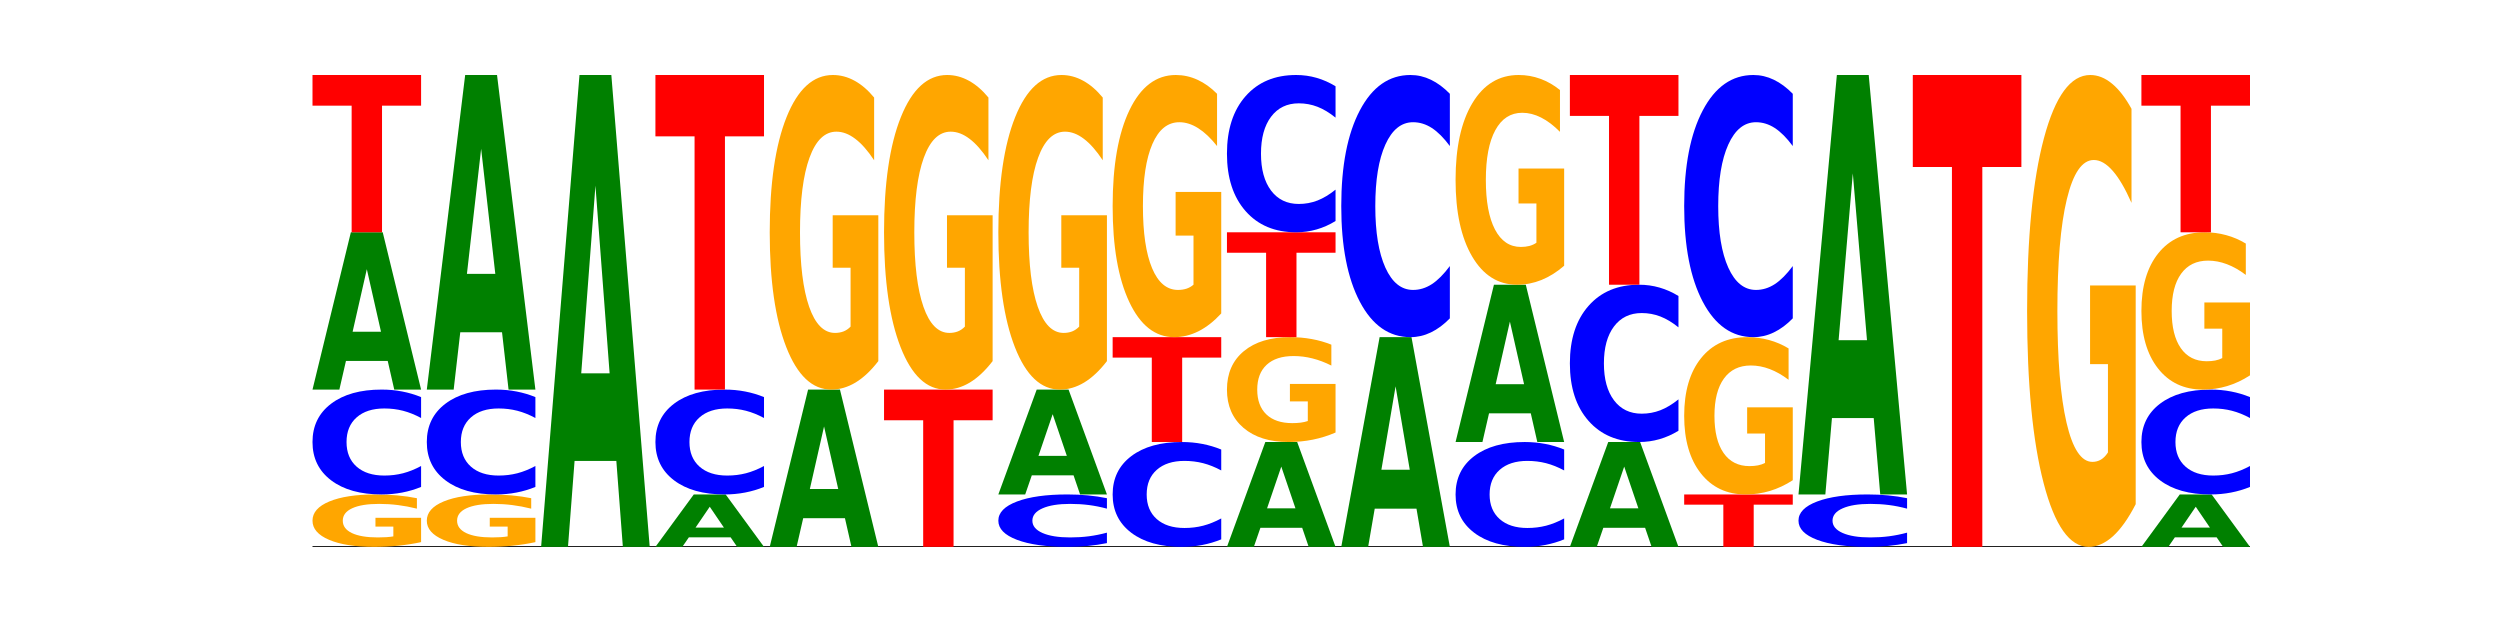 <?xml version="1.0" encoding="utf-8" standalone="no"?>
<!DOCTYPE svg PUBLIC "-//W3C//DTD SVG 1.1//EN"
  "http://www.w3.org/Graphics/SVG/1.1/DTD/svg11.dtd">
<!-- Created with matplotlib (https://matplotlib.org/) -->
<svg height="180pt" version="1.1" viewBox="0 0 720 180" width="720pt" xmlns="http://www.w3.org/2000/svg" xmlns:xlink="http://www.w3.org/1999/xlink">
 <defs>
  <style type="text/css">*{stroke-linecap:butt;stroke-linejoin:round;}</style>
 </defs>
 <g id="figure_1">
  <g id="patch_1">
   <path d="M 0 180 
L 720 180 
L 720 0 
L 0 0 
z
" style="fill:none;"/>
  </g>
  <g id="axes_1">
   <g id="line2d_1">
    <path clip-path="url(#p980f379484)" d="M 90 157.5 
L 648 157.5 
" style="fill:none;stroke:#000000;stroke-linecap:square;stroke-width:0.5;"/>
   </g>
   <g id="patch_2">
    <path clip-path="url(#p980f379484)" d="M 121.274 156.134 
Q 118.12 156.817 114.728 157.16 
Q 111.336 157.5 107.719 157.5 
Q 99.546 157.5 94.773 155.466 
Q 90 153.433 90 149.955 
Q 90 146.436 94.857 144.418 
Q 99.722 142.4 108.181 142.4 
Q 111.441 142.4 114.427 142.674 
Q 117.419 142.946 120.069 143.482 
L 120.069 146.492 
Q 117.335 145.803 114.63 145.463 
Q 111.924 145.12 109.205 145.12 
Q 104.172 145.12 101.446 146.374 
Q 98.719 147.625 98.719 149.955 
Q 98.719 152.263 101.348 153.523 
Q 103.976 154.78 108.812 154.78 
Q 110.13 154.78 111.258 154.708 
Q 112.387 154.633 113.284 154.478 
L 113.284 151.652 
L 108.132 151.652 
L 108.132 149.134 
L 121.274 149.134 
z
" style="fill:#ffa600;"/>
   </g>
   <g id="patch_3">
    <path clip-path="url(#p980f379484)" d="M 121.274 140.235 
Q 118.658 141.308 115.829 141.851 
Q 113.001 142.4 109.92 142.4 
Q 100.732 142.4 95.366 138.333 
Q 90 134.265 90 127.309 
Q 90 120.329 95.366 116.267 
Q 100.732 112.2 109.92 112.2 
Q 113.001 112.2 115.829 112.749 
Q 118.658 113.292 121.274 114.365 
L 121.274 120.385 
Q 118.635 118.962 116.074 118.301 
Q 113.513 117.64 110.684 117.64 
Q 105.61 117.64 102.702 120.216 
Q 99.802 122.787 99.802 127.309 
Q 99.802 131.813 102.702 134.39 
Q 105.61 136.96 110.684 136.96 
Q 113.513 136.96 116.074 136.299 
Q 118.635 135.631 121.274 134.209 
z
" style="fill:#0000ff;"/>
   </g>
   <g id="patch_4">
    <path clip-path="url(#p980f379484)" d="M 111.664 103.948 
L 99.636 103.948 
L 97.737 112.2 
L 90 112.2 
L 101.049 66.9 
L 110.225 66.9 
L 121.274 112.2 
L 113.544 112.2 
z
M 101.554 95.54 
L 109.726 95.54 
L 105.647 77.521 
z
" style="fill:#008000;"/>
   </g>
   <g id="patch_5">
    <path clip-path="url(#p980f379484)" d="M 90 21.6 
L 121.274 21.6 
L 121.274 30.435 
L 110.023 30.435 
L 110.023 66.9 
L 101.273 66.9 
L 101.273 30.435 
L 90 30.435 
z
" style="fill:#ff0000;"/>
   </g>
   <g id="patch_6">
    <path clip-path="url(#p980f379484)" d="M 154.195 156.134 
Q 151.041 156.817 147.648 157.16 
Q 144.256 157.5 140.639 157.5 
Q 132.467 157.5 127.694 155.466 
Q 122.92 153.433 122.92 149.955 
Q 122.92 146.436 127.778 144.418 
Q 132.642 142.4 141.102 142.4 
Q 144.361 142.4 147.347 142.674 
Q 150.34 142.946 152.989 143.482 
L 152.989 146.492 
Q 150.256 145.803 147.55 145.463 
Q 144.845 145.12 142.125 145.12 
Q 137.093 145.12 134.366 146.374 
Q 131.64 147.625 131.64 149.955 
Q 131.64 152.263 134.268 153.523 
Q 136.896 154.78 141.733 154.78 
Q 143.05 154.78 144.179 154.708 
Q 145.307 154.633 146.204 154.478 
L 146.204 151.652 
L 141.053 151.652 
L 141.053 149.134 
L 154.195 149.134 
z
" style="fill:#ffa600;"/>
   </g>
   <g id="patch_7">
    <path clip-path="url(#p980f379484)" d="M 154.195 140.235 
Q 151.579 141.308 148.75 141.851 
Q 145.921 142.4 142.84 142.4 
Q 133.652 142.4 128.286 138.333 
Q 122.92 134.265 122.92 127.309 
Q 122.92 120.329 128.286 116.267 
Q 133.652 112.2 142.84 112.2 
Q 145.921 112.2 148.75 112.749 
Q 151.579 113.292 154.195 114.365 
L 154.195 120.385 
Q 151.555 118.962 148.994 118.301 
Q 146.433 117.64 143.604 117.64 
Q 138.53 117.64 135.622 120.216 
Q 132.723 122.787 132.723 127.309 
Q 132.723 131.813 135.622 134.39 
Q 138.53 136.96 143.604 136.96 
Q 146.433 136.96 148.994 136.299 
Q 151.555 135.631 154.195 134.209 
z
" style="fill:#0000ff;"/>
   </g>
   <g id="patch_8">
    <path clip-path="url(#p980f379484)" d="M 144.584 95.695 
L 132.557 95.695 
L 130.657 112.2 
L 122.92 112.2 
L 133.97 21.6 
L 143.145 21.6 
L 154.195 112.2 
L 146.464 112.2 
z
M 134.475 78.88 
L 142.647 78.88 
L 138.567 42.842 
z
" style="fill:#008000;"/>
   </g>
   <g id="patch_9">
    <path clip-path="url(#p980f379484)" d="M 177.504 132.743 
L 165.477 132.743 
L 163.578 157.5 
L 155.841 157.5 
L 166.89 21.6 
L 176.066 21.6 
L 187.115 157.5 
L 179.384 157.5 
z
M 167.395 107.52 
L 175.567 107.52 
L 171.487 53.463 
z
" style="fill:#008000;"/>
   </g>
   <g id="patch_10">
    <path clip-path="url(#p980f379484)" d="M 210.425 154.749 
L 198.397 154.749 
L 196.498 157.5 
L 188.761 157.5 
L 199.81 142.4 
L 208.986 142.4 
L 220.035 157.5 
L 212.305 157.5 
z
M 200.315 151.947 
L 208.487 151.947 
L 204.408 145.94 
z
" style="fill:#008000;"/>
   </g>
   <g id="patch_11">
    <path clip-path="url(#p980f379484)" d="M 220.035 140.235 
Q 217.419 141.308 214.591 141.851 
Q 211.762 142.4 208.681 142.4 
Q 199.493 142.4 194.127 138.333 
Q 188.761 134.265 188.761 127.309 
Q 188.761 120.329 194.127 116.267 
Q 199.493 112.2 208.681 112.2 
Q 211.762 112.2 214.591 112.749 
Q 217.419 113.292 220.035 114.365 
L 220.035 120.385 
Q 217.396 118.962 214.835 118.301 
Q 212.274 117.64 209.445 117.64 
Q 204.371 117.64 201.463 120.216 
Q 198.563 122.787 198.563 127.309 
Q 198.563 131.813 201.463 134.39 
Q 204.371 136.96 209.445 136.96 
Q 212.274 136.96 214.835 136.299 
Q 217.396 135.631 220.035 134.209 
z
" style="fill:#0000ff;"/>
   </g>
   <g id="patch_12">
    <path clip-path="url(#p980f379484)" d="M 188.761 21.6 
L 220.035 21.6 
L 220.035 39.27 
L 208.784 39.27 
L 208.784 112.2 
L 200.034 112.2 
L 200.034 39.27 
L 188.761 39.27 
z
" style="fill:#ff0000;"/>
   </g>
   <g id="patch_13">
    <path clip-path="url(#p980f379484)" d="M 243.345 149.248 
L 231.318 149.248 
L 229.418 157.5 
L 221.681 157.5 
L 232.731 112.2 
L 241.906 112.2 
L 252.956 157.5 
L 245.225 157.5 
z
M 233.236 140.84 
L 241.408 140.84 
L 237.328 122.821 
z
" style="fill:#008000;"/>
   </g>
   <g id="patch_14">
    <path clip-path="url(#p980f379484)" d="M 252.956 104.003 
Q 249.802 108.101 246.409 110.16 
Q 243.017 112.2 239.4 112.2 
Q 231.228 112.2 226.455 99.998 
Q 221.681 87.795 221.681 66.928 
Q 221.681 45.817 226.539 33.709 
Q 231.403 21.6 239.863 21.6 
Q 243.122 21.6 246.108 23.247 
Q 249.101 24.875 251.75 28.094 
L 251.75 46.154 
Q 249.017 42.018 246.311 39.978 
Q 243.606 37.92 240.886 37.92 
Q 235.854 37.92 233.127 45.443 
Q 230.401 52.948 230.401 66.928 
Q 230.401 80.777 233.029 88.338 
Q 235.657 95.88 240.494 95.88 
Q 241.811 95.88 242.94 95.45 
Q 244.068 95.001 244.965 94.065 
L 244.965 77.109 
L 239.814 77.109 
L 239.814 62.006 
L 252.956 62.006 
z
" style="fill:#ffa600;"/>
   </g>
   <g id="patch_15">
    <path clip-path="url(#p980f379484)" d="M 254.602 112.2 
L 285.876 112.2 
L 285.876 121.035 
L 274.625 121.035 
L 274.625 157.5 
L 265.875 157.5 
L 265.875 121.035 
L 254.602 121.035 
z
" style="fill:#ff0000;"/>
   </g>
   <g id="patch_16">
    <path clip-path="url(#p980f379484)" d="M 285.876 104.003 
Q 282.722 108.101 279.33 110.16 
Q 275.937 112.2 272.321 112.2 
Q 264.148 112.2 259.375 99.998 
Q 254.602 87.795 254.602 66.928 
Q 254.602 45.817 259.459 33.709 
Q 264.323 21.6 272.783 21.6 
Q 276.042 21.6 279.028 23.247 
Q 282.021 24.875 284.671 28.094 
L 284.671 46.154 
Q 281.937 42.018 279.232 39.978 
Q 276.526 37.92 273.807 37.92 
Q 268.774 37.92 266.048 45.443 
Q 263.321 52.948 263.321 66.928 
Q 263.321 80.777 265.949 88.338 
Q 268.578 95.88 273.414 95.88 
Q 274.732 95.88 275.86 95.45 
Q 276.989 95.001 277.886 94.065 
L 277.886 77.109 
L 272.734 77.109 
L 272.734 62.006 
L 285.876 62.006 
z
" style="fill:#ffa600;"/>
   </g>
   <g id="patch_17">
    <path clip-path="url(#p980f379484)" d="M 318.796 156.418 
Q 316.18 156.954 313.352 157.226 
Q 310.523 157.5 307.442 157.5 
Q 298.254 157.5 292.888 155.466 
Q 287.522 153.433 287.522 149.955 
Q 287.522 146.464 292.888 144.434 
Q 298.254 142.4 307.442 142.4 
Q 310.523 142.4 313.352 142.674 
Q 316.18 142.946 318.796 143.482 
L 318.796 146.492 
Q 316.157 145.781 313.596 145.451 
Q 311.035 145.12 308.206 145.12 
Q 303.132 145.12 300.224 146.408 
Q 297.324 147.693 297.324 149.955 
Q 297.324 152.207 300.224 153.495 
Q 303.132 154.78 308.206 154.78 
Q 311.035 154.78 313.596 154.449 
Q 316.157 154.116 318.796 153.405 
z
" style="fill:#0000ff;"/>
   </g>
   <g id="patch_18">
    <path clip-path="url(#p980f379484)" d="M 309.186 136.899 
L 297.158 136.899 
L 295.259 142.4 
L 287.522 142.4 
L 298.571 112.2 
L 307.747 112.2 
L 318.796 142.4 
L 311.066 142.4 
z
M 299.077 131.293 
L 307.248 131.293 
L 303.169 119.281 
z
" style="fill:#008000;"/>
   </g>
   <g id="patch_19">
    <path clip-path="url(#p980f379484)" d="M 318.796 104.003 
Q 315.642 108.101 312.25 110.16 
Q 308.858 112.2 305.241 112.2 
Q 297.068 112.2 292.295 99.998 
Q 287.522 87.795 287.522 66.928 
Q 287.522 45.817 292.379 33.709 
Q 297.244 21.6 305.704 21.6 
Q 308.963 21.6 311.949 23.247 
Q 314.941 24.875 317.591 28.094 
L 317.591 46.154 
Q 314.857 42.018 312.152 39.978 
Q 309.446 37.92 306.727 37.92 
Q 301.694 37.92 298.968 45.443 
Q 296.241 52.948 296.241 66.928 
Q 296.241 80.777 298.87 88.338 
Q 301.498 95.88 306.334 95.88 
Q 307.652 95.88 308.781 95.45 
Q 309.909 95.001 310.806 94.065 
L 310.806 77.109 
L 305.655 77.109 
L 305.655 62.006 
L 318.796 62.006 
z
" style="fill:#ffa600;"/>
   </g>
   <g id="patch_20">
    <path clip-path="url(#p980f379484)" d="M 351.717 155.335 
Q 349.101 156.408 346.272 156.951 
Q 343.443 157.5 340.362 157.5 
Q 331.175 157.5 325.809 153.433 
Q 320.442 149.365 320.442 142.409 
Q 320.442 135.429 325.809 131.367 
Q 331.175 127.3 340.362 127.3 
Q 343.443 127.3 346.272 127.849 
Q 349.101 128.392 351.717 129.465 
L 351.717 135.485 
Q 349.077 134.062 346.516 133.401 
Q 343.955 132.74 341.127 132.74 
Q 336.052 132.74 333.144 135.316 
Q 330.245 137.887 330.245 142.409 
Q 330.245 146.913 333.144 149.49 
Q 336.052 152.06 341.127 152.06 
Q 343.955 152.06 346.516 151.399 
Q 349.077 150.731 351.717 149.309 
z
" style="fill:#0000ff;"/>
   </g>
   <g id="patch_21">
    <path clip-path="url(#p980f379484)" d="M 320.442 97.1 
L 351.717 97.1 
L 351.717 102.99 
L 340.465 102.99 
L 340.465 127.3 
L 331.716 127.3 
L 331.716 102.99 
L 320.442 102.99 
z
" style="fill:#ff0000;"/>
   </g>
   <g id="patch_22">
    <path clip-path="url(#p980f379484)" d="M 351.717 90.269 
Q 348.563 93.684 345.17 95.4 
Q 341.778 97.1 338.161 97.1 
Q 329.989 97.1 325.216 86.931 
Q 320.442 76.763 320.442 59.373 
Q 320.442 41.781 325.3 31.691 
Q 330.164 21.6 338.624 21.6 
Q 341.883 21.6 344.869 22.972 
Q 347.862 24.329 350.511 27.012 
L 350.511 42.062 
Q 347.778 38.615 345.072 36.915 
Q 342.367 35.2 339.647 35.2 
Q 334.615 35.2 331.888 41.469 
Q 329.162 47.723 329.162 59.373 
Q 329.162 70.914 331.79 77.215 
Q 334.419 83.5 339.255 83.5 
Q 340.572 83.5 341.701 83.142 
Q 342.829 82.767 343.727 81.988 
L 343.727 67.858 
L 338.575 67.858 
L 338.575 55.272 
L 351.717 55.272 
z
" style="fill:#ffa600;"/>
   </g>
   <g id="patch_23">
    <path clip-path="url(#p980f379484)" d="M 375.027 151.999 
L 362.999 151.999 
L 361.1 157.5 
L 353.363 157.5 
L 364.412 127.3 
L 373.588 127.3 
L 384.637 157.5 
L 376.907 157.5 
z
M 364.917 146.393 
L 373.089 146.393 
L 369.01 134.381 
z
" style="fill:#008000;"/>
   </g>
   <g id="patch_24">
    <path clip-path="url(#p980f379484)" d="M 384.637 124.568 
Q 381.483 125.934 378.091 126.62 
Q 374.698 127.3 371.082 127.3 
Q 362.909 127.3 358.136 123.233 
Q 353.363 119.165 353.363 112.209 
Q 353.363 105.172 358.22 101.136 
Q 363.084 97.1 371.544 97.1 
Q 374.803 97.1 377.789 97.649 
Q 380.782 98.192 383.432 99.265 
L 383.432 105.285 
Q 380.698 103.906 377.993 103.226 
Q 375.287 102.54 372.568 102.54 
Q 367.535 102.54 364.809 105.048 
Q 362.082 107.549 362.082 112.209 
Q 362.082 116.826 364.71 119.346 
Q 367.339 121.86 372.175 121.86 
Q 373.493 121.86 374.621 121.717 
Q 375.75 121.567 376.647 121.255 
L 376.647 115.603 
L 371.495 115.603 
L 371.495 110.569 
L 384.637 110.569 
z
" style="fill:#ffa600;"/>
   </g>
   <g id="patch_25">
    <path clip-path="url(#p980f379484)" d="M 353.363 66.9 
L 384.637 66.9 
L 384.637 72.79 
L 373.386 72.79 
L 373.386 97.1 
L 364.636 97.1 
L 364.636 72.79 
L 353.363 72.79 
z
" style="fill:#ff0000;"/>
   </g>
   <g id="patch_26">
    <path clip-path="url(#p980f379484)" d="M 384.637 63.653 
Q 382.021 65.262 379.192 66.077 
Q 376.364 66.9 373.283 66.9 
Q 364.095 66.9 358.729 60.799 
Q 353.363 54.698 353.363 44.264 
Q 353.363 33.793 358.729 27.701 
Q 364.095 21.6 373.283 21.6 
Q 376.364 21.6 379.192 22.423 
Q 382.021 23.238 384.637 24.847 
L 384.637 33.877 
Q 381.997 31.744 379.437 30.752 
Q 376.876 29.76 374.047 29.76 
Q 368.972 29.76 366.065 33.624 
Q 363.165 37.48 363.165 44.264 
Q 363.165 51.02 366.065 54.885 
Q 368.972 58.74 374.047 58.74 
Q 376.876 58.74 379.437 57.748 
Q 381.997 56.747 384.637 54.614 
z
" style="fill:#0000ff;"/>
   </g>
   <g id="patch_27">
    <path clip-path="url(#p980f379484)" d="M 407.947 146.497 
L 395.919 146.497 
L 394.02 157.5 
L 386.283 157.5 
L 397.332 97.1 
L 406.508 97.1 
L 417.558 157.5 
L 409.827 157.5 
z
M 397.838 135.287 
L 406.009 135.287 
L 401.93 111.262 
z
" style="fill:#008000;"/>
   </g>
   <g id="patch_28">
    <path clip-path="url(#p980f379484)" d="M 417.558 91.688 
Q 414.941 94.371 412.113 95.728 
Q 409.284 97.1 406.203 97.1 
Q 397.015 97.1 391.649 86.931 
Q 386.283 76.763 386.283 59.373 
Q 386.283 41.922 391.649 31.769 
Q 397.015 21.6 406.203 21.6 
Q 409.284 21.6 412.113 22.972 
Q 414.941 24.329 417.558 27.012 
L 417.558 42.062 
Q 414.918 38.506 412.357 36.853 
Q 409.796 35.2 406.967 35.2 
Q 401.893 35.2 398.985 41.641 
Q 396.085 48.066 396.085 59.373 
Q 396.085 70.634 398.985 77.075 
Q 401.893 83.5 406.967 83.5 
Q 409.796 83.5 412.357 81.847 
Q 414.918 80.178 417.558 76.623 
z
" style="fill:#0000ff;"/>
   </g>
   <g id="patch_29">
    <path clip-path="url(#p980f379484)" d="M 450.478 155.335 
Q 447.862 156.408 445.033 156.951 
Q 442.204 157.5 439.123 157.5 
Q 429.936 157.5 424.57 153.433 
Q 419.204 149.365 419.204 142.409 
Q 419.204 135.429 424.57 131.367 
Q 429.936 127.3 439.123 127.3 
Q 442.204 127.3 445.033 127.849 
Q 447.862 128.392 450.478 129.465 
L 450.478 135.485 
Q 447.838 134.062 445.277 133.401 
Q 442.716 132.74 439.888 132.74 
Q 434.813 132.74 431.906 135.316 
Q 429.006 137.887 429.006 142.409 
Q 429.006 146.913 431.906 149.49 
Q 434.813 152.06 439.888 152.06 
Q 442.716 152.06 445.277 151.399 
Q 447.838 150.731 450.478 149.309 
z
" style="fill:#0000ff;"/>
   </g>
   <g id="patch_30">
    <path clip-path="url(#p980f379484)" d="M 440.867 119.048 
L 428.84 119.048 
L 426.941 127.3 
L 419.204 127.3 
L 430.253 82 
L 439.429 82 
L 450.478 127.3 
L 442.747 127.3 
z
M 430.758 110.64 
L 438.93 110.64 
L 434.85 92.621 
z
" style="fill:#008000;"/>
   </g>
   <g id="patch_31">
    <path clip-path="url(#p980f379484)" d="M 450.478 76.535 
Q 447.324 79.268 443.931 80.64 
Q 440.539 82 436.922 82 
Q 428.75 82 423.977 73.865 
Q 419.204 65.73 419.204 51.819 
Q 419.204 37.745 424.061 29.672 
Q 428.925 21.6 437.385 21.6 
Q 440.644 21.6 443.63 22.698 
Q 446.623 23.783 449.272 25.929 
L 449.272 37.97 
Q 446.539 35.212 443.833 33.852 
Q 441.128 32.48 438.408 32.48 
Q 433.376 32.48 430.649 37.495 
Q 427.923 42.499 427.923 51.819 
Q 427.923 61.052 430.551 66.092 
Q 433.18 71.12 438.016 71.12 
Q 439.334 71.12 440.462 70.833 
Q 441.59 70.534 442.488 69.91 
L 442.488 58.606 
L 437.336 58.606 
L 437.336 48.537 
L 450.478 48.537 
z
" style="fill:#ffa600;"/>
   </g>
   <g id="patch_32">
    <path clip-path="url(#p980f379484)" d="M 473.788 151.999 
L 461.76 151.999 
L 459.861 157.5 
L 452.124 157.5 
L 463.173 127.3 
L 472.349 127.3 
L 483.398 157.5 
L 475.668 157.5 
z
M 463.678 146.393 
L 471.85 146.393 
L 467.771 134.381 
z
" style="fill:#008000;"/>
   </g>
   <g id="patch_33">
    <path clip-path="url(#p980f379484)" d="M 483.398 124.053 
Q 480.782 125.662 477.953 126.477 
Q 475.125 127.3 472.044 127.3 
Q 462.856 127.3 457.49 121.199 
Q 452.124 115.098 452.124 104.664 
Q 452.124 94.193 457.49 88.101 
Q 462.856 82 472.044 82 
Q 475.125 82 477.953 82.823 
Q 480.782 83.638 483.398 85.247 
L 483.398 94.277 
Q 480.759 92.144 478.198 91.152 
Q 475.637 90.16 472.808 90.16 
Q 467.733 90.16 464.826 94.024 
Q 461.926 97.88 461.926 104.664 
Q 461.926 111.42 464.826 115.285 
Q 467.733 119.14 472.808 119.14 
Q 475.637 119.14 478.198 118.148 
Q 480.759 117.147 483.398 115.014 
z
" style="fill:#0000ff;"/>
   </g>
   <g id="patch_34">
    <path clip-path="url(#p980f379484)" d="M 452.124 21.6 
L 483.398 21.6 
L 483.398 33.38 
L 472.147 33.38 
L 472.147 82 
L 463.397 82 
L 463.397 33.38 
L 452.124 33.38 
z
" style="fill:#ff0000;"/>
   </g>
   <g id="patch_35">
    <path clip-path="url(#p980f379484)" d="M 485.044 142.4 
L 516.319 142.4 
L 516.319 145.345 
L 505.067 145.345 
L 505.067 157.5 
L 496.318 157.5 
L 496.318 145.345 
L 485.044 145.345 
z
" style="fill:#ff0000;"/>
   </g>
   <g id="patch_36">
    <path clip-path="url(#p980f379484)" d="M 516.319 138.301 
Q 513.165 140.351 509.772 141.38 
Q 506.38 142.4 502.763 142.4 
Q 494.591 142.4 489.817 136.299 
Q 485.044 130.198 485.044 119.764 
Q 485.044 109.209 489.902 103.154 
Q 494.766 97.1 503.226 97.1 
Q 506.485 97.1 509.471 97.923 
Q 512.464 98.738 515.113 100.347 
L 515.113 109.377 
Q 512.38 107.309 509.674 106.289 
Q 506.969 105.26 504.249 105.26 
Q 499.217 105.26 496.49 109.022 
Q 493.763 112.774 493.763 119.764 
Q 493.763 126.689 496.392 130.469 
Q 499.02 134.24 503.857 134.24 
Q 505.174 134.24 506.303 134.025 
Q 507.431 133.8 508.328 133.333 
L 508.328 124.855 
L 503.177 124.855 
L 503.177 117.303 
L 516.319 117.303 
z
" style="fill:#ffa600;"/>
   </g>
   <g id="patch_37">
    <path clip-path="url(#p980f379484)" d="M 516.319 91.688 
Q 513.703 94.371 510.874 95.728 
Q 508.045 97.1 504.964 97.1 
Q 495.776 97.1 490.41 86.931 
Q 485.044 76.763 485.044 59.373 
Q 485.044 41.922 490.41 31.769 
Q 495.776 21.6 504.964 21.6 
Q 508.045 21.6 510.874 22.972 
Q 513.703 24.329 516.319 27.012 
L 516.319 42.062 
Q 513.679 38.506 511.118 36.853 
Q 508.557 35.2 505.728 35.2 
Q 500.654 35.2 497.746 41.641 
Q 494.847 48.066 494.847 59.373 
Q 494.847 70.634 497.746 77.075 
Q 500.654 83.5 505.728 83.5 
Q 508.557 83.5 511.118 81.847 
Q 513.679 80.178 516.319 76.623 
z
" style="fill:#0000ff;"/>
   </g>
   <g id="patch_38">
    <path clip-path="url(#p980f379484)" d="M 549.239 156.418 
Q 546.623 156.954 543.794 157.226 
Q 540.965 157.5 537.884 157.5 
Q 528.697 157.5 523.331 155.466 
Q 517.965 153.433 517.965 149.955 
Q 517.965 146.464 523.331 144.434 
Q 528.697 142.4 537.884 142.4 
Q 540.965 142.4 543.794 142.674 
Q 546.623 142.946 549.239 143.482 
L 549.239 146.492 
Q 546.599 145.781 544.038 145.451 
Q 541.477 145.12 538.649 145.12 
Q 533.574 145.12 530.667 146.408 
Q 527.767 147.693 527.767 149.955 
Q 527.767 152.207 530.667 153.495 
Q 533.574 154.78 538.649 154.78 
Q 541.477 154.78 544.038 154.449 
Q 546.599 154.116 549.239 153.405 
z
" style="fill:#0000ff;"/>
   </g>
   <g id="patch_39">
    <path clip-path="url(#p980f379484)" d="M 539.628 120.394 
L 527.601 120.394 
L 525.702 142.4 
L 517.965 142.4 
L 529.014 21.6 
L 538.19 21.6 
L 549.239 142.4 
L 541.508 142.4 
z
M 529.519 97.974 
L 537.691 97.974 
L 533.611 49.923 
z
" style="fill:#008000;"/>
   </g>
   <g id="patch_40">
    <path clip-path="url(#p980f379484)" d="M 550.885 21.6 
L 582.159 21.6 
L 582.159 48.104 
L 570.908 48.104 
L 570.908 157.5 
L 562.158 157.5 
L 562.158 48.104 
L 550.885 48.104 
z
" style="fill:#ff0000;"/>
   </g>
   <g id="patch_41">
    <path clip-path="url(#p980f379484)" d="M 615.08 145.204 
Q 611.926 151.352 608.533 154.44 
Q 605.141 157.5 601.524 157.5 
Q 593.352 157.5 588.578 139.197 
Q 583.805 120.893 583.805 89.592 
Q 583.805 57.926 588.663 39.763 
Q 593.527 21.6 601.987 21.6 
Q 605.246 21.6 608.232 24.07 
Q 611.225 26.513 613.874 31.341 
L 613.874 58.431 
Q 611.141 52.227 608.435 49.167 
Q 605.73 46.079 603.01 46.079 
Q 597.978 46.079 595.251 57.365 
Q 592.525 68.622 592.525 89.592 
Q 592.525 110.366 595.153 121.707 
Q 597.781 133.021 602.618 133.021 
Q 603.935 133.021 605.064 132.375 
Q 606.192 131.701 607.089 130.298 
L 607.089 104.864 
L 601.938 104.864 
L 601.938 82.209 
L 615.08 82.209 
z
" style="fill:#ffa600;"/>
   </g>
   <g id="patch_42">
    <path clip-path="url(#p980f379484)" d="M 638.389 154.749 
L 626.362 154.749 
L 624.463 157.5 
L 616.726 157.5 
L 627.775 142.4 
L 636.951 142.4 
L 648 157.5 
L 640.269 157.5 
z
M 628.28 151.947 
L 636.452 151.947 
L 632.372 145.94 
z
" style="fill:#008000;"/>
   </g>
   <g id="patch_43">
    <path clip-path="url(#p980f379484)" d="M 648 140.235 
Q 645.384 141.308 642.555 141.851 
Q 639.726 142.4 636.645 142.4 
Q 627.458 142.4 622.092 138.333 
Q 616.726 134.265 616.726 127.309 
Q 616.726 120.329 622.092 116.267 
Q 627.458 112.2 636.645 112.2 
Q 639.726 112.2 642.555 112.749 
Q 645.384 113.292 648 114.365 
L 648 120.385 
Q 645.36 118.962 642.799 118.301 
Q 640.239 117.64 637.41 117.64 
Q 632.335 117.64 629.428 120.216 
Q 626.528 122.787 626.528 127.309 
Q 626.528 131.813 629.428 134.39 
Q 632.335 136.96 637.41 136.96 
Q 640.239 136.96 642.799 136.299 
Q 645.36 135.631 648 134.209 
z
" style="fill:#0000ff;"/>
   </g>
   <g id="patch_44">
    <path clip-path="url(#p980f379484)" d="M 648 108.101 
Q 644.846 110.151 641.454 111.18 
Q 638.061 112.2 634.445 112.2 
Q 626.272 112.2 621.499 106.099 
Q 616.726 99.998 616.726 89.564 
Q 616.726 79.009 621.583 72.954 
Q 626.447 66.9 634.907 66.9 
Q 638.166 66.9 641.152 67.723 
Q 644.145 68.538 646.794 70.147 
L 646.794 79.177 
Q 644.061 77.109 641.355 76.089 
Q 638.65 75.06 635.93 75.06 
Q 630.898 75.06 628.171 78.822 
Q 625.445 82.574 625.445 89.564 
Q 625.445 96.489 628.073 100.269 
Q 630.702 104.04 635.538 104.04 
Q 636.856 104.04 637.984 103.825 
Q 639.113 103.6 640.01 103.133 
L 640.01 94.655 
L 634.858 94.655 
L 634.858 87.103 
L 648 87.103 
z
" style="fill:#ffa600;"/>
   </g>
   <g id="patch_45">
    <path clip-path="url(#p980f379484)" d="M 616.726 21.6 
L 648 21.6 
L 648 30.435 
L 636.749 30.435 
L 636.749 66.9 
L 627.999 66.9 
L 627.999 30.435 
L 616.726 30.435 
z
" style="fill:#ff0000;"/>
   </g>
  </g>
 </g>
 <defs>
  <clipPath id="p980f379484">
   <rect height="135.9" width="558" x="90" y="21.6"/>
  </clipPath>
 </defs>
</svg>
